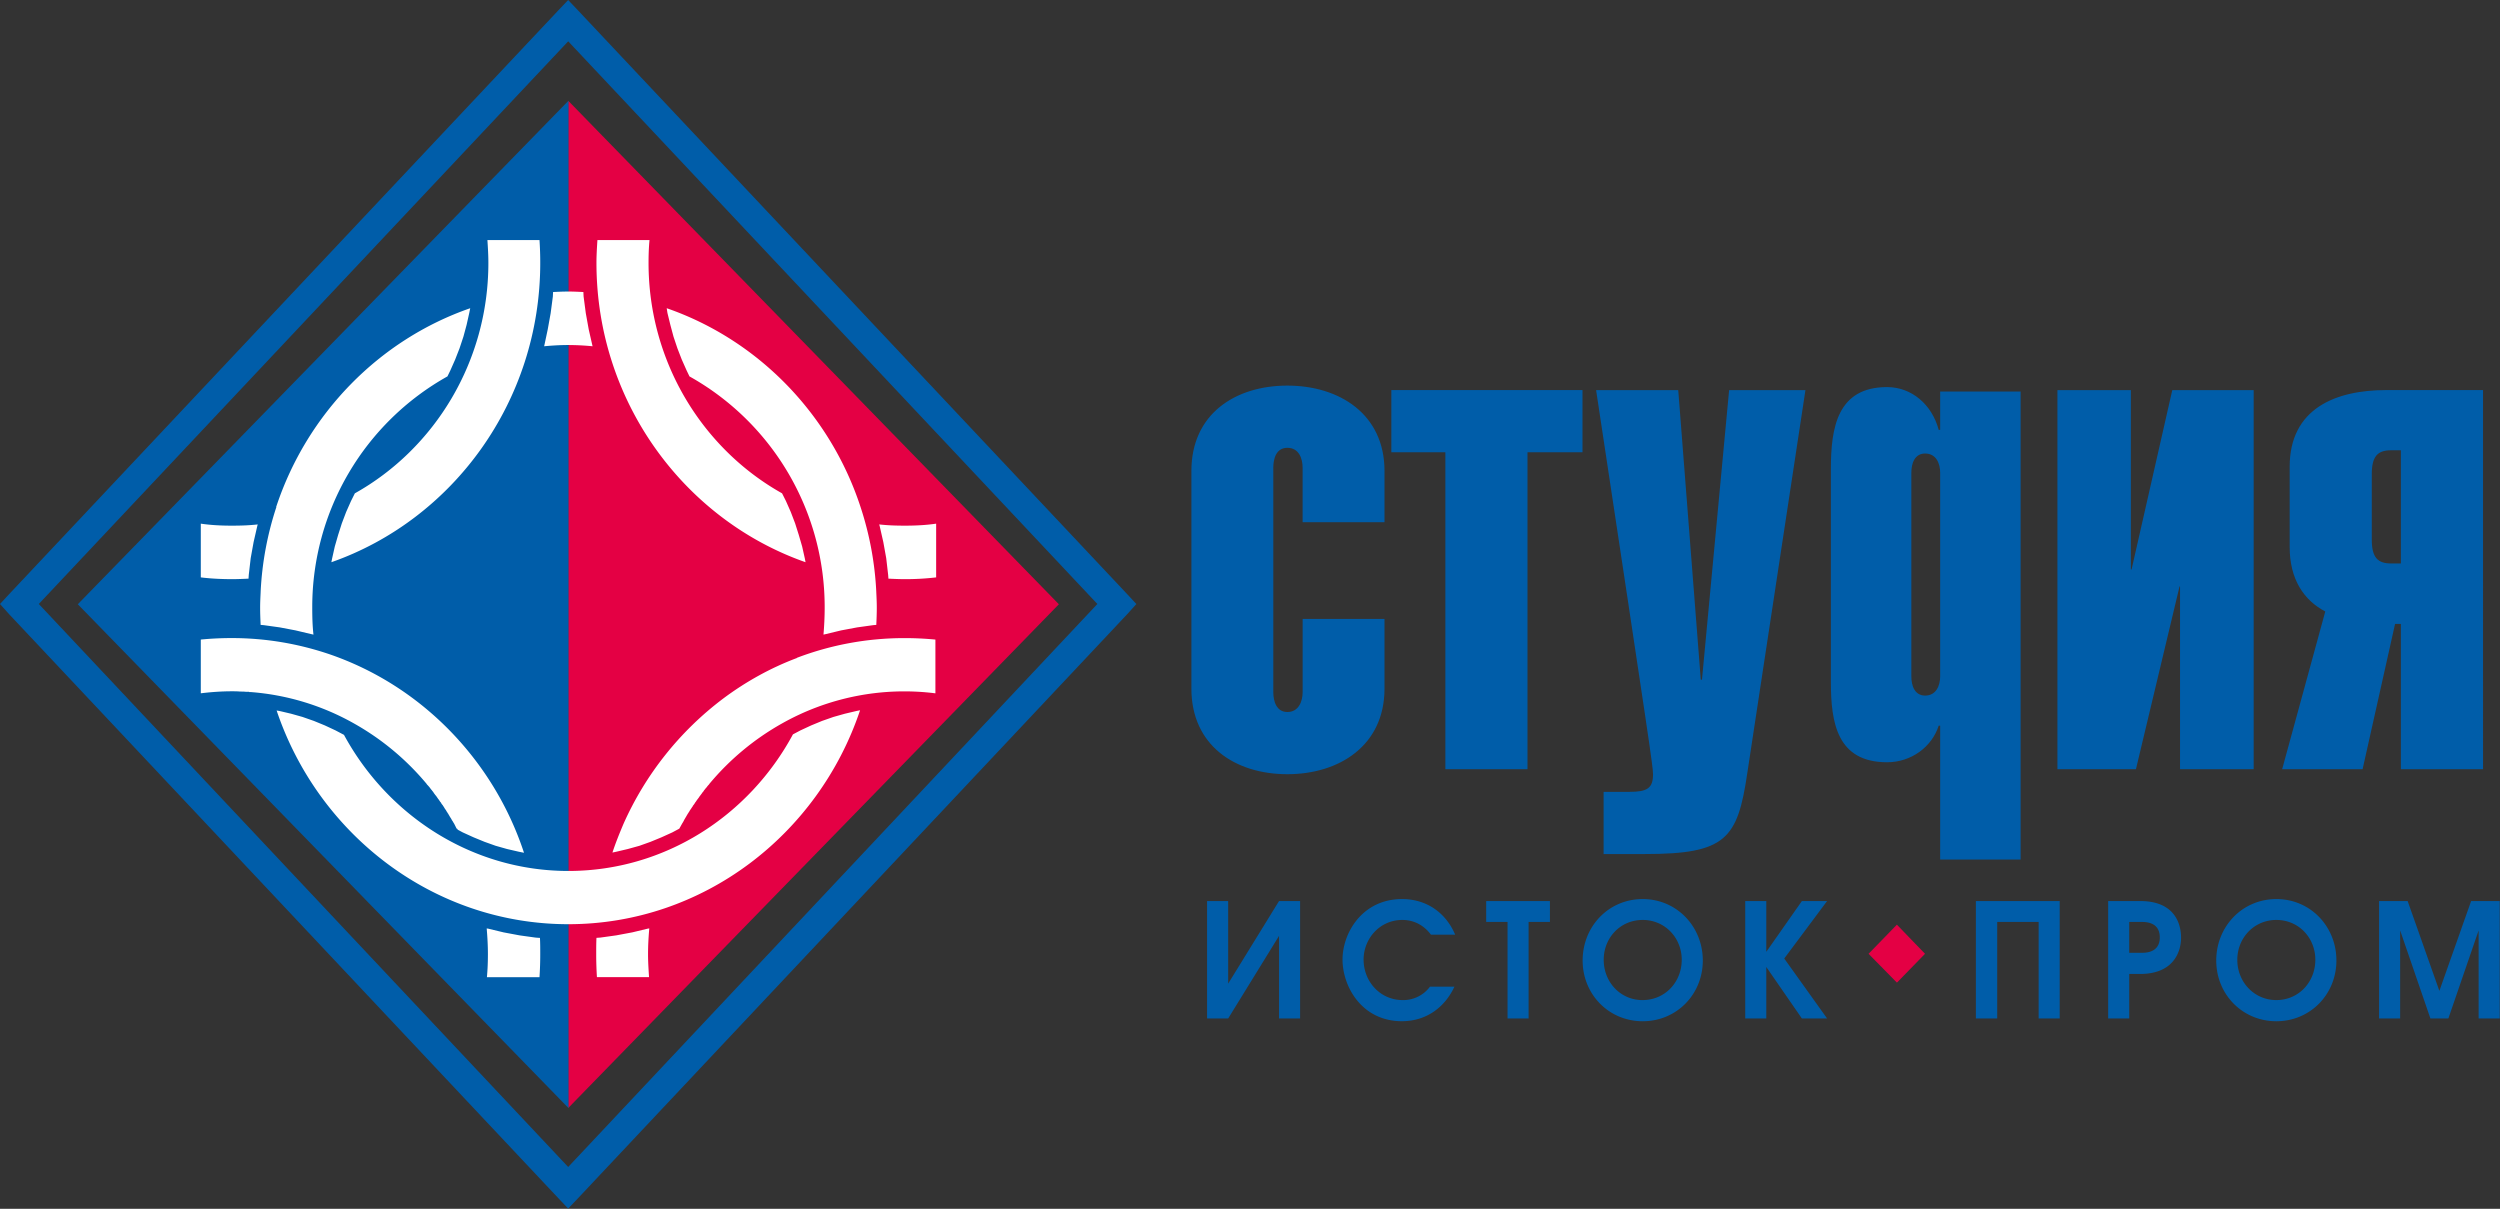 <?xml version="1.0" encoding="utf-8"?><svg width="91" height="44" fill="none" xmlns="http://www.w3.org/2000/svg" viewBox="0 0 91 44"><rect x="0" y="0" width="91" height="44" fill="#333333" stroke="none"/><path fill-rule="evenodd" clip-rule="evenodd" d="M20.683 3.667l17.86 18.328-17.86 18.337V3.667z" fill="#E40044"/><path fill-rule="evenodd" clip-rule="evenodd" d="M.335 21.624L20.311.39l.37-.389.371.39 19.976 21.234.336.362-.336.372-19.976 21.244-.37.389-.37-.39L.334 22.359 0 21.986l.335-.362zm20.347-20.12L1.412 21.985l19.27 20.493 19.262-20.493L20.682 1.503z" fill="#005DA9"/><path fill-rule="evenodd" clip-rule="evenodd" d="M2.832 21.995l17.86-18.328v36.665L2.832 21.995zM43.938 32.798v4.275h.767l1.852-3.007v3.007h.767v-4.275h-.767l-1.852 3.007v-3.007h-.767zm9.03 1.223c-.352-.824-1.067-1.295-1.93-1.295-1.465 0-2.17 1.25-2.17 2.2 0 .988.705 2.246 2.16 2.246.9 0 1.57-.516 1.914-1.258h-.89a1.209 1.209 0 01-.997.489c-.803 0-1.42-.661-1.42-1.477 0-.751.582-1.44 1.411-1.44.494 0 .838.263 1.04.535h.883zm1.906 3.052h.767v-3.514h.776v-.76h-2.32v.76h.777v3.514zm4.921-4.347c-1.244 0-2.187.996-2.187 2.237 0 1.231.952 2.21 2.187 2.21 1.235 0 2.187-.979 2.187-2.21 0-1.24-.952-2.237-2.187-2.237zm-.009 3.677c-.802 0-1.411-.652-1.411-1.467 0-.797.6-1.45 1.42-1.45.811 0 1.42.653 1.42 1.45 0 .806-.6 1.467-1.429 1.467zm3.74.67h.767v-1.875l1.296 1.875h.918l-1.561-2.183 1.56-2.092h-.917l-1.296 1.848v-1.848h-.767v4.275zm8.396 0h.776v-3.514h1.508v3.514h.767v-4.275h-3.051v4.275zm4.815 0h.767v-1.621h.397c1.2 0 1.49-.788 1.49-1.322 0-.408-.158-1.332-1.49-1.332h-1.164v4.275zm.767-3.514h.46c.202 0 .652.036.652.562 0 .525-.45.561-.653.561h-.459v-1.123zm5.354-.833c-1.235 0-2.187.996-2.187 2.237 0 1.231.952 2.21 2.187 2.21 1.235 0 2.187-.979 2.187-2.21 0-1.24-.944-2.237-2.187-2.237zm0 3.677c-.803 0-1.42-.652-1.42-1.467 0-.797.609-1.45 1.42-1.45.82 0 1.42.653 1.42 1.45 0 .806-.6 1.467-1.42 1.467zm3.74.67h.767v-3.206l1.102 3.206h.653l1.102-3.206v3.206h.768v-4.275h-1.041l-1.156 3.27-1.155-3.27h-1.04v4.275z" fill="#005DA9"/><path fill-rule="evenodd" clip-rule="evenodd" d="M68.016 34.718l1.031-1.06 1.024 1.06-1.023 1.05-1.032-1.05z" fill="#E40044"/><path fill-rule="evenodd" clip-rule="evenodd" d="M73.55 14.253h-2.928v1.395h-.053c-.247-.933-.996-1.558-1.878-1.558-1.817 0-2.047 1.485-2.047 2.98v7.76c0 1.485.23 2.916 2.047 2.916.882 0 1.631-.562 1.878-1.332h.053v4.872h2.928V14.253zm-3.977 2.952c0-.326.114-.697.502-.697.406 0 .547.371.547.697v7.417c0 .326-.141.697-.547.697-.388 0-.502-.371-.502-.697v-7.417zM87.392 20.51h-.353c-.494 0-.706-.217-.706-.869V17.26c0-.652.212-.87.706-.87h.353v4.12zm2.99-6.311h-3.528c-1.835 0-3.51.67-3.51 2.789v2.925c0 1.177.52 1.938 1.296 2.345L83.07 28h2.928l1.182-5.288h.212v5.288h2.99V14.2zM74.89 14.199v13.8h2.858l1.588-6.655h.017v6.655h2.681V14.2h-2.963l-1.482 6.529h-.026v-6.529H74.89zM58.098 14.199c1.975 13.076 2.072 13.7 2.072 13.99 0 .508-.22.634-.855.634h-.944v2.264h1.508c2.946 0 3.37-.552 3.722-2.943L65.718 14.2H62.94l-.988 10.54h-.044l-.82-10.54h-2.99zM50.645 14.199v2.264h1.966v11.536h2.99V16.463h2.002v-2.264h-6.959zM50.396 19.008v-1.866c0-2.074-1.649-3.106-3.536-3.106-1.896 0-3.493 1.032-3.493 3.106v7.924c0 2.073 1.597 3.115 3.493 3.115 1.887 0 3.536-1.042 3.536-3.115V22.53h-2.98v2.662c0 .335-.142.725-.556.725-.397 0-.512-.39-.512-.725v-8.168c0-.344.115-.724.512-.724.414 0 .555.38.555.724v1.983h2.981z" fill="#005DA9"/><path fill-rule="evenodd" clip-rule="evenodd" d="M31.897 22.747c.01-.2.018-.408.018-.625 0-.19-.009-.38-.018-.561v-.01a11.641 11.641 0 00-.573-3.096c-1.111-3.396-3.74-6.085-7.056-7.236l.027.173.106.434.114.426.142.425.158.408.177.398.105.218a9.616 9.616 0 014.921 8.376v.045c0 .335-.017.661-.043.978l.08-.018.564-.136.582-.109.582-.081.114-.01zM19.638 8.738c.018.272.027.553.027.833 0 5.044-3.184 9.345-7.603 10.894l.027-.136.097-.434.123-.426.133-.417.158-.416.177-.399.14-.28c2.894-1.621 4.86-4.782 4.86-8.386 0-.28-.017-.561-.035-.833h1.896zM9.046 21.063c-.203.009-.397.018-.6.018-.379 0-.767-.018-1.137-.064v-1.956c.37.055.75.073 1.137.073.318 0 .627-.01.935-.045l-.017.063-.133.58-.106.588-.07.607-.009.136zm.441 1.684c-.009-.2-.018-.408-.018-.625 0-.19.01-.38.018-.561v-.01a11.64 11.64 0 01.573-3.096h-.008c1.12-3.396 3.748-6.085 7.064-7.236l-.035.173-.097.434-.115.426-.141.425-.159.408-.176.398-.106.218a9.616 9.616 0 00-4.921 8.376v.045c0 .335.008.661.044.978l-.08-.018-.573-.136-.573-.109-.582-.081-.115-.01zm21.82 3.106c-1.517 4.528-5.716 7.788-10.62 7.788-4.903 0-9.1-3.26-10.618-7.779l.106.018.423.1.415.117.414.145.397.163.388.181.309.163c1.596 2.943 4.665 4.954 8.167 4.954 3.51 0 6.58-2.01 8.175-4.972l.274-.145.388-.18.397-.164.414-.145.415-.117.423-.1.133-.027zm-11.669 8.286l-.14-.01-.583-.081-.582-.109-.564-.136-.053-.008c.026.307.044.615.044.941 0 .28-.01.553-.036.833h1.914c.018-.28.027-.552.027-.833 0-.199 0-.398-.01-.597h-.017zM7.308 23.28c.371-.036.741-.054 1.13-.054 1.243 0 2.434.208 3.554.588 3.325 1.141 5.962 3.83 7.082 7.227l-.185-.037-.433-.1-.414-.117-.406-.145-.397-.163-.396-.18-.186-.1c0-.01-.009-.019-.009-.028l-.026-.009c-.035-.063-.062-.127-.097-.19a.783.783 0 01-.053-.09c-.009 0-.009-.01-.009-.01 0-.009-.009-.009-.009-.009a.68.68 0 00-.061-.108c-.01-.01-.01-.018-.018-.027-.018-.037-.044-.073-.062-.11-.008-.008-.017-.017-.017-.026a.613.613 0 01-.062-.1c-.009-.009-.018-.027-.027-.036-.026-.036-.044-.073-.061-.1l-.01-.009c-.008-.009-.008-.009-.008-.018-.018-.027-.044-.054-.062-.081-.008-.027-.026-.046-.044-.064a37.517 37.517 0 01-.053-.081s-.008-.01-.017-.018a1.802 1.802 0 00-.062-.09c-.009-.019-.027-.037-.044-.055-.018-.027-.035-.046-.053-.073-.009-.018-.026-.036-.035-.054a.157.157 0 01-.036-.045c-.026-.027-.053-.064-.079-.1a1.37 1.37 0 00-.106-.118c0-.009-.009-.018-.009-.018a9.485 9.485 0 00-2.646-2.2 9.041 9.041 0 00-3.757-1.141H9.073c-.01-.01-.01-.01-.018-.01H8.949c-.07-.008-.141-.008-.212-.008-.097-.01-.194-.01-.29-.01-.389 0-.768.028-1.138.073v-1.956zm13.38-12.668c.185 0 .361.009.547.018l.008.163.08.607.106.588.132.58.009.036a9.45 9.45 0 00-.882-.045c-.3 0-.591.018-.882.045l.009-.036.123-.58.106-.588.08-.607.008-.163c.185-.01.37-.018.556-.018zm1.04 24.956c-.017-.28-.026-.552-.026-.833 0-.208 0-.398.009-.597l.141-.01.582-.081.582-.109.565-.136.053-.008c-.027.307-.045.615-.045.941 0 .28.018.553.036.833h-1.896zM34.05 23.281c-.37-.036-.75-.054-1.129-.054-1.375 0-2.69.253-3.907.715-.008 0-.008.01-.008.01-.962.361-1.87.869-2.681 1.475A11.628 11.628 0 0022.69 30c-.141.335-.282.68-.397 1.033l.132-.028.424-.1.423-.117.406-.145.396-.163.397-.18.256-.137.106-.19c.018-.027.035-.054.053-.09 0 0 0-.01.009-.01v-.009c.017-.036.044-.072.061-.108.01-.01.01-.018.018-.027.018-.037.044-.073.062-.11.009-.008.017-.017.017-.026a.613.613 0 00.062-.1c.009-.009.018-.027.027-.036.026-.036.044-.073.07-.1v-.009c.009-.009.009-.009.009-.018.026-.027.044-.054.062-.081.017-.027.026-.046.044-.064l.053-.081c.009 0 .009-.01.017-.018.018-.027.045-.055.062-.09.018-.019.027-.037.044-.055.018-.027.035-.046.053-.073a.237.237 0 01.044-.054c.01-.018.018-.027.027-.045.026-.027.053-.064.08-.1h.008a.622.622 0 01.097-.118c0-.009.009-.018.009-.018a9.485 9.485 0 012.646-2.2 9.069 9.069 0 015.582-1.096v-1.956zM21.746 8.738c-.017.272-.035.553-.035.833 0 5.044 3.193 9.345 7.611 10.894l-.026-.136-.097-.434-.124-.426-.132-.417-.159-.416-.176-.399-.141-.28c-2.893-1.621-4.86-4.782-4.86-8.386 0-.28.009-.561.035-.833h-1.896zm10.592 12.325c.194.009.397.018.591.018a9.52 9.52 0 001.147-.064v-1.956c-.37.055-.759.073-1.147.073-.308 0-.617-.01-.926-.045l.018.063.132.58.106.588.07.607.01.136z" fill="#fff"/></svg>